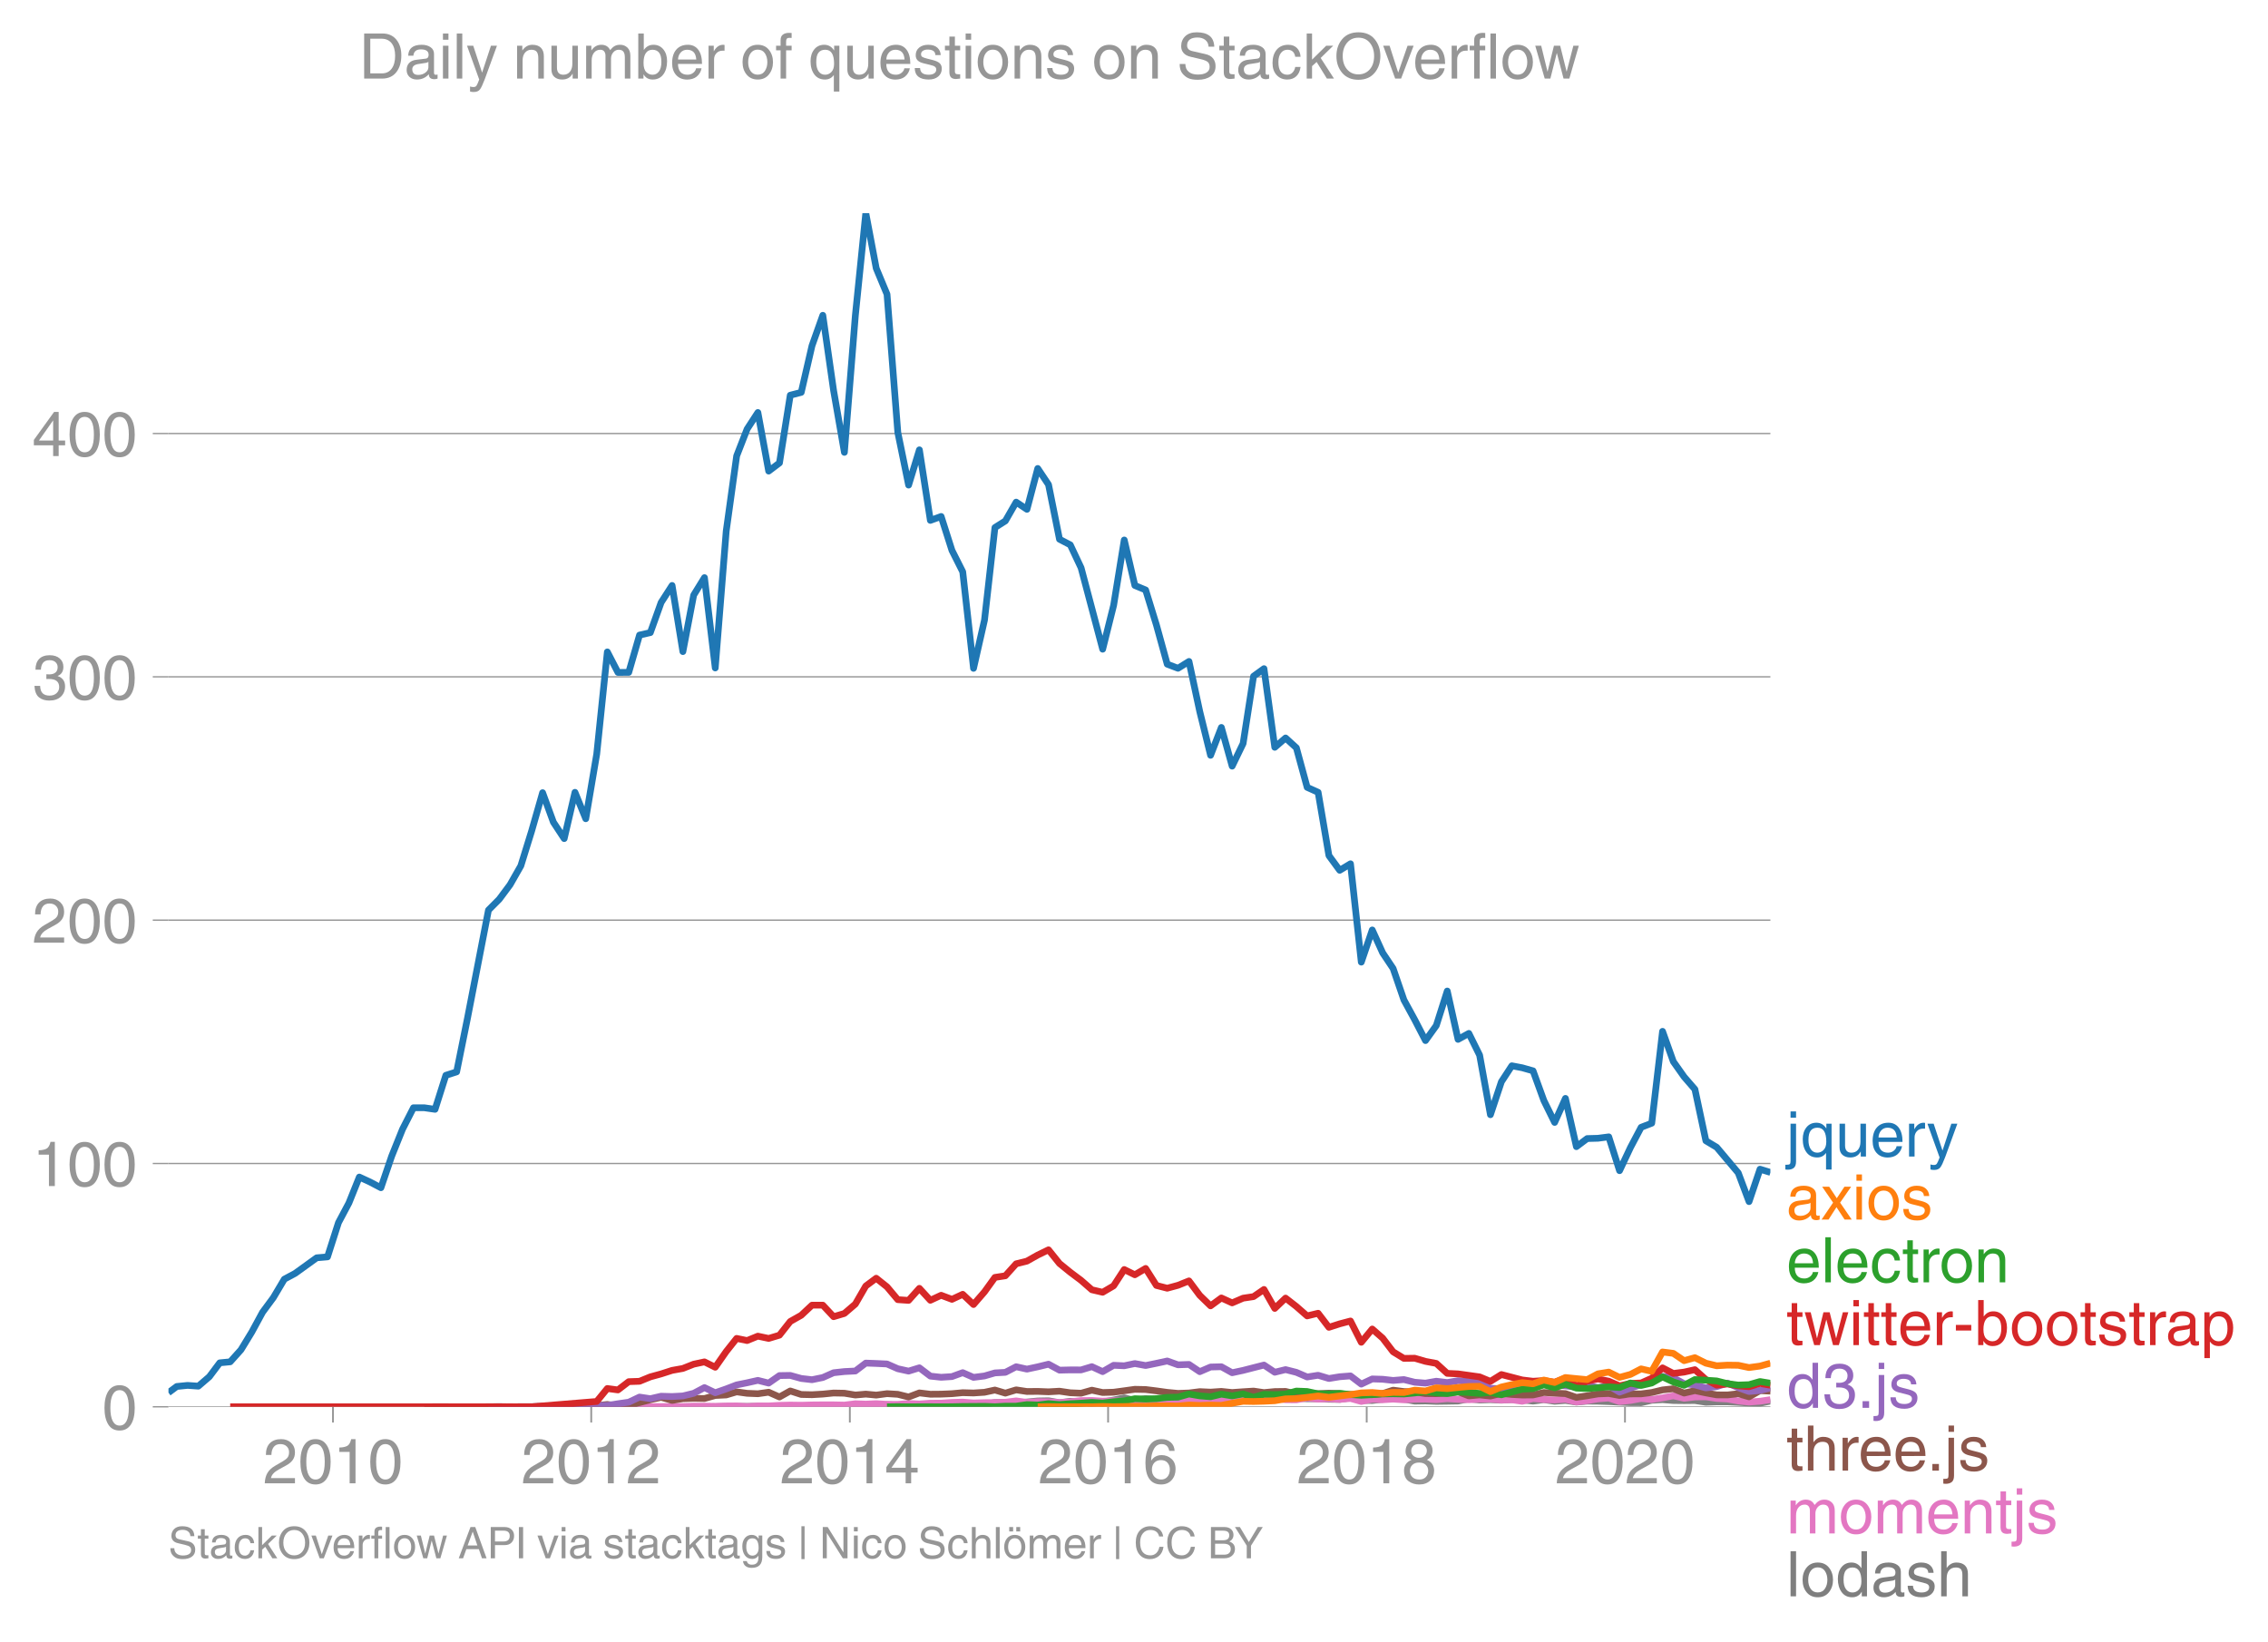 <svg height="487.968" viewBox="0 0 505.611 365.976" width="674.147" xmlns="http://www.w3.org/2000/svg" xmlns:xlink="http://www.w3.org/1999/xlink"><defs><style>*{stroke-linecap:butt;stroke-linejoin:round}</style></defs><g id="figure_1"><path d="M0 365.976h505.61V0H0z" fill="none" id="patch_1"/><g id="axes_1"><path d="M37.556 313.628h357.12V47.516H37.556z" fill="none" id="patch_2"/><path clip-path="url(#p3e284540af)" d="M128.177 313.628l2.405-.017h2.445l2.366.017h16.839l2.407-.017 2.404.017 2.405-.017 2.445-.053 2.327-.007 2.325-.01 2.407-.021 2.406.09 2.405-.108 2.406.021 2.445.018 2.405-.04 2.407.005 2.404-.04 2.406.022 2.445-.332 2.326.104 2.325.123 2.407-.207 2.406.137 2.405.026 2.406-.096 2.445.053 2.405-.246 2.408.158 2.403-.086 2.406.034 2.445-.053 2.327-.424 2.325-.048 2.407.13 2.405-.2 2.406-.235 2.405-.045 2.445.437 2.406-.32 2.407.215 2.404.256 2.405-.29 2.445-.456 2.366-.496 2.365.584 2.407-.409 2.405.234 2.406-.162 2.405.337 2.445-.193 2.406.11 2.407-.162 2.404-.11 2.405.162 2.445.193 2.327-.462 2.325-.046 2.407.171 2.406-.1 2.405-.099 2.406.168h2.445l2.405.104 2.407.036 2.404-.38 2.406.59 2.445.035 2.326-.285 2.325-.625 2.407.592 2.406.458 2.405-.042 2.406.095 2.445-.035 2.405-.042 2.408-.5 2.403.283 2.406-.091 2.445.122 2.327-.138 2.325.068 2.407.275 2.405-.327 2.406.363 2.405-.188 2.445.367 2.406-.215 2.407.023 2.404.085 2.405.125 2.445.105 2.366.01 2.365-.535 2.407-.139 2.405.191 2.406.026 2.405-.026 2.445.385 2.406-.088h2.407l2.404.109 2.405.172 2.445.035 2.327-.491" fill="none" stroke="#7f7f7f" stroke-linecap="square" stroke-width="1.5" id="line2d_1"/><g id="matplotlib.axis_1"><g id="xtick_1"><g id="line2d_2"><defs><path d="M0 0v3.5" id="m36a8a0b16b" stroke="#969696" stroke-width=".4"/></defs><use x="74.23" xlink:href="#m36a8a0b16b" y="313.628" fill="#969696" stroke="#969696" stroke-width=".4"/></g><g transform="matrix(.14 0 0 -.14 58.66 330.678)" fill="#969696" id="text_1"><defs><path d="M4.39 45.125q0 12.39 6.391 18.781 6.406 6.407 17.938 6.407 9.656 0 15.812-5.86 6.157-5.86 6.157-15.14 0-7.22-3.547-12.188-3.532-4.953-10.422-8.703l-12.11-6.64Q13.922 15.921 12.5 8.296h38.188V0H2.593q.39 9.906 4.297 16.5 3.906 6.594 12.203 11.375l12.593 7.328q5.032 2.89 7.329 5.984 2.297 3.094 2.297 8.516 0 5.375-3.766 9.031-3.75 3.672-10.156 3.672-7.078 0-10.594-4.672-3.516-4.656-3.61-12.609z" id="HelveticaWorld-Regular-50"/><path d="M42.484 34.188q0 14.109-3.734 21.156-3.734 7.062-10.969 7.062-7.078 0-10.89-7.062-3.797-7.047-3.797-21.157 0-13.671 3.75-20.937Q20.609 6 27.78 6q7.235 0 10.969 7 3.734 7.016 3.734 21.188zm9.422 0q0-17.297-6.25-26.704-6.25-9.39-17.875-9.39-12.062 0-18.062 9.734-6 9.75-6 26.36 0 17.03 6.14 26.578 6.157 9.547 17.922 9.547 11.625 0 17.875-9.5t6.25-26.626z" id="HelveticaWorld-Regular-48"/><path d="M35.89 0h-9.374v49.906H10.109v6.985q8.594.28 12.782 2.75Q27.094 62.109 29 70.313h6.89z" id="HelveticaWorld-Regular-49"/></defs><use xlink:href="#HelveticaWorld-Regular-50"/><use x="55.615" xlink:href="#HelveticaWorld-Regular-48"/><use x="111.23" xlink:href="#HelveticaWorld-Regular-49"/><use x="166.846" xlink:href="#HelveticaWorld-Regular-48"/></g></g><g id="xtick_2"><use x="131.805" xlink:href="#m36a8a0b16b" y="313.628" fill="#969696" stroke="#969696" stroke-width=".4" id="line2d_3"/><g transform="matrix(.14 0 0 -.14 116.234 330.678)" fill="#969696" id="text_2"><use xlink:href="#HelveticaWorld-Regular-50"/><use x="55.615" xlink:href="#HelveticaWorld-Regular-48"/><use x="111.23" xlink:href="#HelveticaWorld-Regular-49"/><use x="166.846" xlink:href="#HelveticaWorld-Regular-50"/></g></g><g id="xtick_3"><use x="189.458" xlink:href="#m36a8a0b16b" y="313.628" fill="#969696" stroke="#969696" stroke-width=".4" id="line2d_4"/><g transform="matrix(.14 0 0 -.14 173.888 330.678)" fill="#969696" id="text_3"><defs><path d="M10.594 24.703h22.61v31.89h-.188zM42 17.093V0h-8.797v17.094H2.484v8.593L34.72 70.314H42v-45.61h10.297v-7.61z" id="HelveticaWorld-Regular-52"/></defs><use xlink:href="#HelveticaWorld-Regular-50"/><use x="55.615" xlink:href="#HelveticaWorld-Regular-48"/><use x="111.23" xlink:href="#HelveticaWorld-Regular-49"/><use x="166.846" xlink:href="#HelveticaWorld-Regular-52"/></g></g><g id="xtick_4"><use x="247.033" xlink:href="#m36a8a0b16b" y="313.628" fill="#969696" stroke="#969696" stroke-width=".4" id="line2d_5"/><g transform="matrix(.14 0 0 -.14 231.462 330.678)" fill="#969696" id="text_4"><defs><path d="M14.11 21.578q0-6.875 4.093-11.234Q22.313 6 28.906 6q6.297 0 10.032 4.438 3.734 4.453 3.734 11.687 0 6.297-3.688 10.547-3.687 4.25-10.468 4.25-6.594 0-10.5-4.156-3.907-4.157-3.907-11.188zM41.702 51.61q-.984 5.375-3.984 8.078-3 2.72-8.125 2.72-8.11 0-12.36-7.923-4.25-7.906-4.343-18.109l.203-.188q5.61 8.641 16.687 8.641 8.844 0 15.438-5.86 6.593-5.859 6.593-16.452 0-10.5-6.25-17.47-6.25-6.952-16.843-6.952-12.219 0-18.563 8.687-6.344 8.703-6.344 25.938 0 16.593 6.485 27.093 6.5 10.5 19.484 10.5 8.407 0 14.219-5.015 5.813-5 6.297-13.688z" id="HelveticaWorld-Regular-54"/></defs><use xlink:href="#HelveticaWorld-Regular-50"/><use x="55.615" xlink:href="#HelveticaWorld-Regular-48"/><use x="111.23" xlink:href="#HelveticaWorld-Regular-49"/><use x="166.846" xlink:href="#HelveticaWorld-Regular-54"/></g></g><g id="xtick_5"><use x="304.686" xlink:href="#m36a8a0b16b" y="313.628" fill="#969696" stroke="#969696" stroke-width=".4" id="line2d_6"/><g transform="matrix(.14 0 0 -.14 289.115 330.678)" fill="#969696" id="text_5"><defs><path d="M27.594 40.578q5.422 0 8.953 3.094 3.547 3.11 3.547 8.234 0 4.594-3.407 7.547-3.39 2.953-9.687 2.953-5.61 0-8.672-3.11-3.047-3.093-3.047-7.874 0-5.125 3.813-7.984 3.812-2.86 8.5-2.86zm.093-7.562q-6.78 0-10.64-3.766-3.86-3.766-3.86-9.234 0-6.297 3.907-10.157Q21 6 28.219 6q6.406 0 10.234 3.86 3.828 3.859 3.828 10.265 0 5.469-3.828 9.172-3.828 3.719-10.766 3.719zM49.22 52.203q0-10.594-9.032-14.797 6.204-2.781 8.86-7.36 2.656-4.562 2.656-9.733 0-10.016-6.453-16.125-6.438-6.094-17.375-6.094-9.563 0-16.813 5.25-7.25 5.25-7.25 17.062 0 11.922 11.907 16.907-9.516 3.796-9.516 13.671 0 8.297 5.64 13.813 5.641 5.516 15.641 5.516 10.016 0 15.875-5.204 5.86-5.203 5.86-12.906z" id="HelveticaWorld-Regular-56"/></defs><use xlink:href="#HelveticaWorld-Regular-50"/><use x="55.615" xlink:href="#HelveticaWorld-Regular-48"/><use x="111.23" xlink:href="#HelveticaWorld-Regular-49"/><use x="166.846" xlink:href="#HelveticaWorld-Regular-56"/></g></g><g id="xtick_6"><use x="362.261" xlink:href="#m36a8a0b16b" y="313.628" fill="#969696" stroke="#969696" stroke-width=".4" id="line2d_7"/><g transform="matrix(.14 0 0 -.14 346.69 330.678)" fill="#969696" id="text_6"><use xlink:href="#HelveticaWorld-Regular-50"/><use x="55.615" xlink:href="#HelveticaWorld-Regular-48"/><use x="111.23" xlink:href="#HelveticaWorld-Regular-50"/><use x="166.846" xlink:href="#HelveticaWorld-Regular-48"/></g></g></g><g id="matplotlib.axis_2"><g id="ytick_1"><path clip-path="url(#p3e284540af)" d="M37.556 313.628h357.12" fill="none" stroke="#969696" stroke-linecap="square" stroke-width=".3" id="line2d_8"/><g id="line2d_9"><defs><path d="M0 0h-3.5" id="m92b2451813" stroke="#969696" stroke-width=".3"/></defs><use x="37.556" xlink:href="#m92b2451813" y="313.628" fill="#969696" stroke="#969696" stroke-width=".3"/></g><use xlink:href="#HelveticaWorld-Regular-48" transform="matrix(.14 0 0 -.14 22.77 318.653)" fill="#969696" id="text_7"/></g><g id="ytick_2"><path clip-path="url(#p3e284540af)" d="M37.556 259.383h357.12" fill="none" stroke="#969696" stroke-linecap="square" stroke-width=".3" id="line2d_10"/><use x="37.556" xlink:href="#m92b2451813" y="259.383" fill="#969696" stroke="#969696" stroke-width=".3" id="line2d_11"/><g transform="matrix(.14 0 0 -.14 7.2 264.408)" fill="#969696" id="text_8"><use xlink:href="#HelveticaWorld-Regular-49"/><use x="55.615" xlink:href="#HelveticaWorld-Regular-48"/><use x="111.23" xlink:href="#HelveticaWorld-Regular-48"/></g></g><g id="ytick_3"><path clip-path="url(#p3e284540af)" d="M37.556 205.138h357.12" fill="none" stroke="#969696" stroke-linecap="square" stroke-width=".3" id="line2d_12"/><use x="37.556" xlink:href="#m92b2451813" y="205.138" fill="#969696" stroke="#969696" stroke-width=".3" id="line2d_13"/><g transform="matrix(.14 0 0 -.14 7.2 210.162)" fill="#969696" id="text_9"><use xlink:href="#HelveticaWorld-Regular-50"/><use x="55.615" xlink:href="#HelveticaWorld-Regular-48"/><use x="111.23" xlink:href="#HelveticaWorld-Regular-48"/></g></g><g id="ytick_4"><path clip-path="url(#p3e284540af)" d="M37.556 150.892h357.12" fill="none" stroke="#969696" stroke-linecap="square" stroke-width=".3" id="line2d_14"/><use x="37.556" xlink:href="#m92b2451813" y="150.892" fill="#969696" stroke="#969696" stroke-width=".3" id="line2d_15"/><g transform="matrix(.14 0 0 -.14 7.2 155.917)" fill="#969696" id="text_10"><defs><path d="M22.406 39.984q2.203-.187 4.594-.187 6.203 0 9.781 2.86 3.594 2.859 3.594 8.656 0 4.687-3.344 7.89-3.343 3.203-9.64 3.203-6.985 0-10.235-4.11-3.234-4.093-3.437-10.983h-8.64q0 10.984 5.765 16.984 5.765 6.016 16.937 6.016 9.922 0 15.828-5.11 5.907-5.094 5.907-13.39 0-10.704-9.032-14.5v-.204q11.72-4 11.72-16.406 0-9.906-6.595-16.265-6.593-6.344-18.703-6.344-9.906 0-16.312 5.203Q4.204 8.5 3.422 21.484H12.5q.203-8.109 4-11.797Q20.313 6 27.484 6q6.938 0 11.141 3.86 4.203 3.859 4.203 9.718 0 6.406-4.016 9.672-4 3.266-12.39 3.266-2 0-4.016-.094z" id="HelveticaWorld-Regular-51"/></defs><use xlink:href="#HelveticaWorld-Regular-51"/><use x="55.615" xlink:href="#HelveticaWorld-Regular-48"/><use x="111.23" xlink:href="#HelveticaWorld-Regular-48"/></g></g><g id="ytick_5"><path clip-path="url(#p3e284540af)" d="M37.556 96.647h357.12" fill="none" stroke="#969696" stroke-linecap="square" stroke-width=".3" id="line2d_16"/><use x="37.556" xlink:href="#m92b2451813" y="96.647" fill="#969696" stroke="#969696" stroke-width=".3" id="line2d_17"/><g transform="matrix(.14 0 0 -.14 7.2 101.672)" fill="#969696" id="text_11"><use xlink:href="#HelveticaWorld-Regular-52"/><use x="55.615" xlink:href="#HelveticaWorld-Regular-48"/><use x="111.23" xlink:href="#HelveticaWorld-Regular-48"/></g></g></g><path clip-path="url(#p3e284540af)" d="M111.299 313.628l2.405-.017 2.406.017h9.663l2.404-.018 2.405.018h7.176l2.407-.036 2.405-.069 2.406.07 2.405-.017 2.445-.018 2.406-.002 2.407-.068 2.404-.004 2.405.04 2.445-.07 2.327-.02 2.325.142 2.407-.147 2.406.007 2.405-.133 2.406-.06 2.445.035 2.405-.066 2.407-.021 2.404.003 2.406.05 2.445-.298 2.326.082 2.325-.1 2.407.14 2.406.018 2.405-.2 2.406.112 2.445-.175 2.405-.008 2.408-.167 2.403-.068 2.406.19 2.445-.07 2.327-.021 2.325-.066 2.407-.305 2.405.34 2.406-.159 2.405.02 2.445.174 2.406-.158 2.407-.28 2.404-.027 2.405.15 2.445-.105 2.366.168 2.365-.168 2.407-.172 2.405.207 2.406.046 2.405-.256 2.445-.052 2.406.091 2.407-.126 2.404-.127 2.405.6 2.445-.49 2.327-.254 2.325.13 2.407-.148 2.406.341 2.405.02 2.406-.422 2.445.28 2.405-.11 2.407.162 2.404-.217 2.406.672 2.445-.49 2.326.111 2.325-.146 2.407.16 2.406-.142 2.405-.02 2.406.125 2.445-.228 2.405.157 2.408.088 2.403-.106 2.406-.034 2.445.21 2.327-.064 2.325.344 2.407-.62 2.405.235 2.406.091 2.405-.16 2.445.612 2.406-.289 2.407-.411 2.404-.186 2.405.798 2.445-.262 2.366-.435 2.365.242 2.407-.379 2.405-.46 2.406.55 2.405-.288 2.445-.035 2.406.36 2.407.13 2.404.43 2.405.252 2.445-.192 2.327-.346" fill="none" stroke="#e377c2" stroke-linecap="square" stroke-width="1.5" id="line2d_18"/><path clip-path="url(#p3e284540af)" d="M94.578 313.628l2.408-.017h2.403l2.406.017h4.772l2.325-.017 2.407-.019 2.405.036 2.406-.018h2.405l2.445-.07 2.406-.02 2.407-.12 2.404-.26 2.405.173 2.445.053 2.366-.261 2.365.313 2.407-.133 2.405-.602 2.406-.628 2.405-.544 2.445.7 2.406-.39 2.407-.083 2.404.046 2.405-.676 2.445-.122 2.327-.69 2.325.323 2.407.098 2.406-.343 2.405 1.066 2.406-1.346 2.445.787 2.405.053 2.407-.14 2.404-.24 2.406.047 2.445.402 2.326-.203 2.325.221 2.407-.322 2.406.147 2.405.594 2.406-.909 2.445.297 2.405-.02 2.408-.102 2.403-.224 2.406.067 2.445-.158 2.327-.502 2.325.695 2.407-.735 2.405.367 2.406-.023 2.405.093 2.445-.14 2.406.354 2.407.101 2.404-.68 2.405.523 2.445-.07 2.366-.318 2.365-.33 2.407.05 2.405.3 2.406.334 2.405.226 2.445-.087 2.406-.302 2.407.109 2.404-.163 2.405.25 2.445-.174 2.327-.147 2.325.339 2.407-.232 2.406-.03 2.405.572 2.406-.047 2.445-.018 2.405-.115 2.407.098 2.404.245 2.406-.106 2.445.105 2.326-.25 2.325-.764 2.407.31 2.406.092 2.405.36 2.406.025 2.445-.157 2.405-.284 2.408.931 2.403-.226 2.406.261 2.445-.595 2.327.241 2.325.126 2.407-.015 2.405-.544 2.406.147 2.405.098 2.445.84 2.406-.36 2.407-.41 2.404-.096 2.405.445 2.445-.35 2.366-.01 2.365-.304 2.407-.577 2.405-.263 2.406.968 2.405-.548 2.445.507 2.406.44 2.407.015 2.404-.269 2.405.689 2.445-1.382 2.327.117" fill="none" stroke="#8c564b" stroke-linecap="square" stroke-width="1.5" id="line2d_19"/><g transform="matrix(.14 0 0 -.14 398.247 257.83)" fill="#1f77b4" id="text_12"><defs><path d="M15.375 61.813H6.594v9.968h8.781zm0-69.532q0-7.468-3.547-10.375Q8.297-21 2-21q-1.797 0-3.703.297v7.61H.594q3.703 0 4.843 1.109 1.157 1.093 1.157 5.296v58.985h8.781z" id="HelveticaWorld-Regular-106"/><path d="M41.5 23.688q0 11.125-3.5 16.671-3.484 5.547-10.61 5.547-6.874 0-10.593-4.5-3.703-4.484-3.703-15.093 0-9.422 3.75-14.813 3.765-5.39 10.36-5.39 5.812 0 10.046 4.39 4.25 4.39 4.25 13.188zm8.406-44.391H41.11V5.516h-.187Q35.89-1.516 27-1.516q-10.984 0-17 8.157-6 8.156-6 21.047 0 11.421 5.906 18.765 5.922 7.36 15.875 7.36 9.907 0 15.625-8.891h.203v7.375h8.297z" id="HelveticaWorld-Regular-113"/><path d="M6.11 52.297h8.78V17.578q0-5.765 2.61-8.625Q20.125 6.11 25 6.11q6.781 0 10.594 4.797 3.812 4.813 3.812 12.578v28.813h8.782V0H39.89v7.625l-.188.188q-4.984-9.329-16.61-9.329-7.515 0-12.25 4.094Q6.11 6.688 6.11 14.703z" id="HelveticaWorld-Regular-117"/><path d="M42.484 30.328q-.687 8.485-4.5 12.031-3.797 3.547-10.109 3.547-6.39 0-10.328-4.5-3.922-4.484-4.172-11.078zm8.391-13.922q-1.453-8.11-7.953-13.422-5.719-4.5-15.047-4.593-10.984.093-17.438 7.203Q4 12.704 4 24.704q0 13.78 6.64 21.437 6.641 7.672 18.47 7.672 10.593 0 16.546-7.922 5.953-7.907 5.953-22.594H13.375q0-8.203 3.813-12.703Q21 6.109 28.608 6.109q5.375 0 9.235 3.235 3.86 3.25 4.25 7.062z" id="HelveticaWorld-Regular-101"/><path d="M15.375 0H6.594v52.297h8.297v-8.688h.203q5.703 10.203 14.687 10.203 1.422 0 2.297-.296V44.39h-3.266q-5.906 0-9.671-4.016-3.766-4-3.766-9.953z" id="HelveticaWorld-Regular-114"/><path d="M39.016 52.297h9.562L29.891.984q-.5-1.375-.985-2.593-4.25-11.329-7.328-15.547-3.078-4.235-9.953-4.235-3.61 0-5.906.782v8.015q2.484-.89 5.468-.89 3.22 0 4.704 2.03 1.5 2.032 4.421 9.938L.875 52.297h9.922L24.812 9.719H25z" id="HelveticaWorld-Regular-121"/></defs><use xlink:href="#HelveticaWorld-Regular-106"/><use x="22.021" xlink:href="#HelveticaWorld-Regular-113"/><use x="78.516" xlink:href="#HelveticaWorld-Regular-117"/><use x="133.301" xlink:href="#HelveticaWorld-Regular-101"/><use x="188.721" xlink:href="#HelveticaWorld-Regular-114"/><use x="223.664" xlink:href="#HelveticaWorld-Regular-121"/></g><g transform="matrix(.14 0 0 -.14 398.247 271.878)" fill="#ff7f0e" id="text_13"><defs><path d="M38.375 26.703q-.969-1.015-3.828-1.656-2.86-.625-10.672-1.656-5.766-.688-8.469-2.844-2.703-2.14-2.703-5.656 0-4.297 2.281-6.688 2.297-2.39 7.329-2.39 6.296 0 11.171 3.578 4.891 3.593 4.891 8.718zM6.203 36.375q.297 8.844 5.734 13.14 5.454 4.297 15.844 4.297 8.297 0 13.907-3.765 5.624-3.75 5.624-10.844V9.078Q47.313 6 50.094 6q1.125 0 2.89.39V0Q50.594-.984 48-.984q-4.5 0-6.703 1.921-2.188 1.938-2.281 6.047-7.516-8.5-18.891-8.5-7.422 0-11.922 4.204Q3.72 6.89 3.72 13.624q0 6.89 3.906 11.125Q11.531 29 19 29.89l15.516 1.891q4.203.64 4.203 6.203 0 4.11-3.047 6.297-3.047 2.203-9.25 2.203-5.516 0-8.485-2.437-2.953-2.438-3.53-7.672z" id="HelveticaWorld-Regular-97"/><path d="M49.031 0H37.703l-12.89 19.672L12.203 0H1.125l18.266 26.906L2 52.296h11.188l12.109-18.405L37.5 52.297h10.688l-17.579-25.39z" id="HelveticaWorld-Regular-120"/><path d="M6.594 61.813v9.968h8.781v-9.969zM15.375 0H6.594v52.297h8.781z" id="HelveticaWorld-Regular-105"/><path d="M12.703 26.219q0-8.735 3.953-14.375 3.953-5.64 11.219-5.64 7.531 0 11.438 5.905 3.906 5.907 3.906 14.11 0 8.297-3.907 14.078-3.906 5.797-11.437 5.797-6.969 0-11.078-5.453-4.094-5.438-4.094-14.422zm-8.984 0q0 11.672 6.484 19.625 6.5 7.968 17.672 7.968 11.438 0 17.875-8.062 6.453-8.047 6.453-19.531 0-11.516-6.406-19.625-6.39-8.11-17.922-8.11-11.078 0-17.625 7.86-6.531 7.86-6.531 19.875z" id="HelveticaWorld-Regular-111"/><path d="M36.078 37.406q-.187 4.688-3.344 6.735-3.14 2.047-9.047 2.047-4.296 0-7.359-1.907-3.047-1.89-3.047-5.468 0-2.829 1.797-4.172 1.813-1.344 7.828-2.86l8.688-2.187q7.906-2 11.297-5.11 3.406-3.093 3.406-8.656 0-7.719-5.64-12.531-5.641-4.813-15.063-4.813-11 0-16.64 4.563-5.626 4.578-5.735 13.75h8.5q.203-5.422 3.594-8.063 3.39-2.625 10.171-2.625 5.516 0 8.766 2.188 3.25 2.203 3.25 6.11 0 2.78-2.11 4.437-2.093 1.672-8.296 3.078l-10.203 2.5q-6.203 1.562-9.157 4.656-2.953 3.094-2.953 8.031 0 7.72 5.516 12.203 5.531 4.5 14.406 4.5 9.485 0 14.531-4.624 5.047-4.61 5.344-11.782z" id="HelveticaWorld-Regular-115"/></defs><use xlink:href="#HelveticaWorld-Regular-97"/><use x="54.932" xlink:href="#HelveticaWorld-Regular-120"/><use x="104.932" xlink:href="#HelveticaWorld-Regular-105"/><use x="126.953" xlink:href="#HelveticaWorld-Regular-111"/><use x="182.861" xlink:href="#HelveticaWorld-Regular-115"/></g><g transform="matrix(.14 0 0 -.14 398.247 285.878)" fill="#2ca02c" id="text_14"><defs><path d="M15.375 0H6.594v71.781h8.781z" id="HelveticaWorld-Regular-108"/><path d="M39.594 34.719q-1.89 11.187-12.39 11.187-6.5 0-10.454-5.203-3.953-5.203-3.953-14.484 0-10.11 3.656-15.11 3.672-5 10.64-5 4.688 0 8.11 3.438 3.422 3.437 4.39 8.953h8.5q-1.312-9.703-6.859-14.86-5.547-5.156-14.328-5.156-10.297 0-16.89 7.047-6.594 7.063-6.594 19.172 0 13.281 6.594 21.188 6.593 7.922 18.5 7.922 8.687 0 13.843-5.204 5.157-5.203 5.735-13.89z" id="HelveticaWorld-Regular-99"/><path d="M17.188 45.016V10.984q0-2 1.093-3.046 1.11-1.047 3.938-1.047h3.375V0Q20.797-.688 19-.688q-5.516 0-8.063 2.641-2.53 2.64-2.53 8.547v34.516H1.311v7.28h7.094v14.595h8.781V52.297h8.407v-7.281z" id="HelveticaWorld-Regular-116"/><path d="M49.219 0h-8.844v32.172q0 7.422-2.594 10.578-2.578 3.156-8.578 3.156-5.906 0-9.875-4.5-3.953-4.484-3.953-12.89V0H6.594v52.297h8.297v-7.375h.203q6.203 8.89 15.812 8.89 8.89 0 13.594-4.718 4.719-4.703 4.719-13.5z" id="HelveticaWorld-Regular-110"/></defs><use xlink:href="#HelveticaWorld-Regular-101"/><use x="55.42" xlink:href="#HelveticaWorld-Regular-108"/><use x="77.441" xlink:href="#HelveticaWorld-Regular-101"/><use x="132.861" xlink:href="#HelveticaWorld-Regular-99"/><use x="184.131" xlink:href="#HelveticaWorld-Regular-116"/><use x="211.816" xlink:href="#HelveticaWorld-Regular-114"/><use x="243.385" xlink:href="#HelveticaWorld-Regular-111"/><use x="299.293" xlink:href="#HelveticaWorld-Regular-110"/></g><g transform="matrix(.14 0 0 -.14 398.247 299.878)" fill="#d62728" id="text_15"><defs><path d="M25.594 0h-8.985L1.516 52.297h9.468L21 11.187h.188l10.109 41.11h9.922l10.203-41.11h.187l10.594 41.11h8.703L55.812 0h-9.234L35.984 40.484h-.187z" id="HelveticaWorld-Regular-119"/><path d="M28.906 23.188H4.391v8.984h24.515z" id="HelveticaWorld-Regular-45"/><path d="M43.406 26.313q0 10.5-3.718 15.046-3.704 4.547-10.579 4.547-6.984-.11-10.562-5.453Q14.984 35.11 14.984 25q0-10.297 4.297-14.594Q23.578 6.11 29.297 6.11q6.5 0 10.297 5.344 3.812 5.344 3.812 14.86zM6.594 0v71.781h8.781V45.703h.203q5.61 8.11 15.14 8.11 9.766 0 15.766-7.25t6-18.876q0-13.093-6.062-21.156Q40.375-1.516 29.5-1.516q-9.578 0-14.406 8.016h-.203V0z" id="HelveticaWorld-Regular-98"/><path d="M14.984 23.688q0-8.407 4.094-13 4.11-4.579 10.219-4.579 6.687 0 10.39 5.438 3.72 5.453 3.72 14.765 0 10.22-3.563 14.907-3.563 4.687-10.735 4.687-6.984 0-10.562-5.5-3.563-5.5-3.563-16.718zm-8.39 28.609h8.297v-7.375h.203q5.61 8.89 15.625 8.89 10.11 0 15.937-7.359 5.828-7.344 5.828-18.766 0-12.796-5.953-21Q40.578-1.515 29.5-1.515q-9.094 0-13.922 7.032h-.203v-26.22H6.594z" id="HelveticaWorld-Regular-112"/></defs><use xlink:href="#HelveticaWorld-Regular-116"/><use x="27.686" xlink:href="#HelveticaWorld-Regular-119"/><use x="100.098" xlink:href="#HelveticaWorld-Regular-105"/><use x="122.119" xlink:href="#HelveticaWorld-Regular-116"/><use x="149.805" xlink:href="#HelveticaWorld-Regular-116"/><use x="177.49" xlink:href="#HelveticaWorld-Regular-101"/><use x="232.91" xlink:href="#HelveticaWorld-Regular-114"/><use x="265.479" xlink:href="#HelveticaWorld-Regular-45"/><use x="298.779" xlink:href="#HelveticaWorld-Regular-98"/><use x="355.273" xlink:href="#HelveticaWorld-Regular-111"/><use x="411.182" xlink:href="#HelveticaWorld-Regular-111"/><use x="467.09" xlink:href="#HelveticaWorld-Regular-116"/><use x="494.775" xlink:href="#HelveticaWorld-Regular-115"/><use x="544.775" xlink:href="#HelveticaWorld-Regular-116"/><use x="572.461" xlink:href="#HelveticaWorld-Regular-114"/><use x="604.029" xlink:href="#HelveticaWorld-Regular-97"/><use x="658.961" xlink:href="#HelveticaWorld-Regular-112"/></g><g transform="matrix(.14 0 0 -.14 398.247 313.857)" fill="#9467bd" id="text_16"><defs><path d="M13.094 26.313q0-9.704 3.844-14.954 3.859-5.25 10.265-5.25 6.094 0 10.188 4.485 4.109 4.5 4.109 13.094 0 11.03-3.5 16.625-3.484 5.593-10.61 5.593-6.78 0-10.546-4.453-3.75-4.437-3.75-15.14zM50.39 0h-8.297v7.172h-.203q-4.97-8.688-15.078-8.688-10.891 0-16.86 8.297Q4 15.094 4 27.688q0 11.625 5.906 18.875 5.922 7.25 15.875 7.25 9.813 0 15.625-8.891l.203.594V71.78h8.782z" id="HelveticaWorld-Regular-100"/><path d="M19.094 0H8.687v10.594h10.407z" id="HelveticaWorld-Regular-46"/></defs><use xlink:href="#HelveticaWorld-Regular-100"/><use x="56.982" xlink:href="#HelveticaWorld-Regular-51"/><use x="112.598" xlink:href="#HelveticaWorld-Regular-46"/><use x="140.381" xlink:href="#HelveticaWorld-Regular-106"/><use x="162.402" xlink:href="#HelveticaWorld-Regular-115"/></g><g transform="matrix(.14 0 0 -.14 398.247 327.857)" fill="#8c564b" id="text_17"><defs><path d="M49.219 0h-8.844v34.188q0 6.296-2.438 9-2.437 2.718-7.953 2.718-6.797 0-10.703-4.406-3.906-4.39-3.906-12.984V0H6.594v71.781h8.781V45.312h.203q6 8.5 15.328 8.5 8.594 0 13.453-4.5 4.86-4.484 4.86-13.718z" id="HelveticaWorld-Regular-104"/></defs><use xlink:href="#HelveticaWorld-Regular-116"/><use x="27.686" xlink:href="#HelveticaWorld-Regular-104"/><use x="82.861" xlink:href="#HelveticaWorld-Regular-114"/><use x="114.43" xlink:href="#HelveticaWorld-Regular-101"/><use x="169.85" xlink:href="#HelveticaWorld-Regular-101"/><use x="223.77" xlink:href="#HelveticaWorld-Regular-46"/><use x="251.553" xlink:href="#HelveticaWorld-Regular-106"/><use x="273.574" xlink:href="#HelveticaWorld-Regular-115"/></g><g transform="matrix(.14 0 0 -.14 398.247 341.857)" fill="#e377c2" id="text_18"><defs><path d="M6.594 52.297h8.297v-7.375h.203q5.906 8.89 15.812 8.89 9.813 0 13.922-8.5 3.75 4.594 7.266 6.547 3.515 1.953 8.703 1.953 6.781 0 11.484-4.453Q77 44.922 77 36.187V0h-8.781v33.797q0 6.094-2.297 9.094-2.297 3.015-7.422 3.015-5.172 0-8.75-4.203-3.563-4.203-3.563-9.812V0h-8.78v36.188q0 4.53-2.11 7.124-2.094 2.594-6.094 2.594-6.297 0-10.062-4.687-3.766-4.688-3.766-12.703V0H6.594z" id="HelveticaWorld-Regular-109"/></defs><use xlink:href="#HelveticaWorld-Regular-109"/><use x="83.008" xlink:href="#HelveticaWorld-Regular-111"/><use x="138.916" xlink:href="#HelveticaWorld-Regular-109"/><use x="221.924" xlink:href="#HelveticaWorld-Regular-101"/><use x="277.344" xlink:href="#HelveticaWorld-Regular-110"/><use x="332.52" xlink:href="#HelveticaWorld-Regular-116"/><use x="360.205" xlink:href="#HelveticaWorld-Regular-106"/><use x="382.227" xlink:href="#HelveticaWorld-Regular-115"/></g><g transform="matrix(.14 0 0 -.14 398.247 355.878)" fill="#7f7f7f" id="text_19"><use xlink:href="#HelveticaWorld-Regular-108"/><use x="22.021" xlink:href="#HelveticaWorld-Regular-111"/><use x="77.93" xlink:href="#HelveticaWorld-Regular-100"/><use x="134.912" xlink:href="#HelveticaWorld-Regular-97"/><use x="189.844" xlink:href="#HelveticaWorld-Regular-115"/><use x="239.844" xlink:href="#HelveticaWorld-Regular-104"/></g><g transform="matrix(.097 0 0 -.097 37.556 347.399)" fill="#969696" id="text_20"><defs><path d="M50.39 50.781q-.296 6.844-5.109 10.719-4.797 3.875-12.656 3.875-7.922 0-12.172-3.25-4.234-3.234-4.234-9.344 0-3.265 1.843-5.61 1.86-2.343 6.641-3.468l20.516-4.687q8.297-1.813 12.297-6.875 4.015-5.047 4.015-12.313 0-10.64-7.812-16.187-7.813-5.547-20.313-5.547-9.531 0-15.031 2.437-5.484 2.453-9.734 7.766-4.25 5.328-4.25 14.89h9.093q0-8 5.313-12.406 5.328-4.39 14.5-4.39 8.89 0 13.844 3.156 4.953 3.156 4.953 8.953 0 5.281-2.953 7.89Q46.188 29 37.594 31l-15.469 3.625q-7.719 1.75-11.531 6.125Q6.78 45.125 6.78 51.516q0 9.672 6.516 15.922 6.531 6.25 18.203 6.25 13.172 0 20.328-5.5 7.156-5.485 7.688-17.407z" id="HelveticaWorld-Regular-83"/><path d="M50 0H38.719L22.406 26.422l-7.312-6.594V0h-8.5v71.781h8.5v-41.61l22.5 22.126H48.78L28.813 32.813z" id="HelveticaWorld-Regular-107"/><path d="M63.922 35.89q0 12.594-6.672 20.891-6.656 8.313-18.328 8.313-11.531 0-18.266-8.313-6.734-8.297-6.734-20.89 0-12.985 6.828-21.094 6.844-8.11 18.172-8.11 11.078 0 18.031 7.907 6.969 7.922 6.969 21.297zm9.953 0q0-16.062-9.281-26.937-9.266-10.86-25.672-10.86-16.516 0-25.766 10.86-9.25 10.875-9.25 26.938 0 16.109 9.25 26.953 9.25 10.843 25.766 10.843 16.89 0 25.922-11.046 9.031-11.032 9.031-26.75z" id="HelveticaWorld-Regular-79"/><path d="M39.406 52.297h9.625L29.11 0h-9.437L.594 52.297h10.203L24.422 9.719h.187z" id="HelveticaWorld-Regular-118"/><path d="M17.188 45.016V0H8.405v45.016H1.22v7.28h7.187v8.985q0 5.907 3.578 8.703 3.594 2.813 10.032 2.813 2.203 0 3.968-.188v-7.906q-1.562.188-3.578.188-2.922 0-4.078-1.438-1.14-1.437-1.14-4.656v-6.5h8.796v-7.281z" id="HelveticaWorld-Regular-102"/><path d="M44 29.5L33.406 61.078h-.203L21.687 29.5zm-25.297-8.594L11.188 0h-9.97l27 71.781h10.985L65.187 0H54.594l-7.078 20.906z" id="HelveticaWorld-Regular-65"/><path d="M17.828 38.625H37.11q7.282 0 10.938 3.188 3.656 3.203 3.656 9.703 0 5.812-3.516 8.89-3.515 3.078-10.687 3.078H17.828zm0-38.625H8.11v71.781h32.266q9.625 0 15.484-5.594 5.86-5.593 5.86-14.578 0-9.328-5.672-15.312-5.656-5.969-15.672-5.969H17.828z" id="HelveticaWorld-Regular-80"/><path d="M17.828 0H8.11v71.781h9.72z" id="HelveticaWorld-Regular-73"/><path d="M12.984 26.313q0-9.61 3.813-14.907Q20.609 6.11 27.094 6.11q6.312 0 10.312 4.579 4 4.593 4 13 0 11.03-3.5 16.625-3.484 5.593-10.61 5.593-7.171 0-10.75-4.765-3.562-4.766-3.562-14.828zM49.812 2.983q0-12.609-6.062-18.797-6.047-6.203-18.266-6.203-8.78 0-13.984 4.047Q6.297-13.922 5.516-6.39h8.796q.672-3.812 3.532-6.062 2.86-2.25 8.281-2.25 7.375 0 11.125 3.969 3.766 3.953 3.766 12.828v3.719h-.188q-4.937-7.329-13.922-7.329-11.187 0-17.093 8.25-5.907 8.25-5.907 20.953 0 11.625 5.953 18.875 5.97 7.25 15.829 7.25 9.906 0 15.625-8.89h.187v7.375h8.313z" id="HelveticaWorld-Regular-103"/><path d="M9.422 73.688h7.281V-1.906H9.422z" id="HelveticaWorld-Regular-124"/><path d="M55.61 71.781h9.374V0h-10.78L17.577 58.016h-.187V0H8.109v71.781h11.375l35.938-57.969h.187z" id="HelveticaWorld-Regular-78"/><path d="M12.703 26.219q0-8.735 3.953-14.375 3.953-5.64 11.219-5.64 7.531 0 11.438 5.905 3.906 5.907 3.906 14.11 0 8.297-3.907 14.078-3.906 5.797-11.437 5.797-6.969 0-11.078-5.453-4.094-5.438-4.094-14.422zm-8.984 0q0 11.672 6.484 19.625 6.5 7.968 17.672 7.968 11.438 0 17.875-8.062 6.453-8.047 6.453-19.531 0-11.516-6.406-19.625-6.39-8.11-17.922-8.11-11.078 0-17.625 7.86-6.531 7.86-6.531 19.875zm36.734 35.406H31.47v10.156h8.984zm-16.219 0H15.25v10.156h8.984z" id="HelveticaWorld-Regular-246"/><path d="M58.016 50.203q-1.625 7.313-6.782 11.094-5.14 3.797-13.343 3.797-10.594 0-17.047-7.703-6.438-7.688-6.438-20.766 0-15.14 6.094-22.547 6.11-7.39 17.688-7.39 7.609 0 13.093 5.046 5.5 5.063 7.407 14.688h9.421Q66.22 12.594 57.625 5.344t-20.906-7.25q-14.703 0-23.516 10.11Q4.391 18.311 4.391 36.28q0 17.328 9.203 27.36 9.203 10.047 24.297 10.047 12.5 0 20.265-6.454 7.766-6.437 9.235-17.03z" id="HelveticaWorld-Regular-67"/><path d="M8.11 71.781h31.484q9.281 0 14.797-5.031 5.515-5.031 5.515-13.031 0-4.844-2.422-8.828-2.406-3.97-7.187-6.172 6.687-2.532 9.828-6.735 3.156-4.203 3.156-10.797 0-9.265-6.687-15.234Q49.906 0 38.922 0H8.109zm9.562-63.484h20.703q7.625 0 11.422 3.531 3.812 3.547 3.812 9.563 0 6.093-4.25 9.093Q45.125 33.5 36.812 33.5h-19.14zm0 33.11h17.625q7.719 0 11.312 2.796 3.594 2.813 3.594 8.781 0 5.125-3.406 7.813-3.39 2.687-11.39 2.687H17.671z" id="HelveticaWorld-Regular-66"/><path d="M37.313 0h-9.72v28.906L.485 71.781h11.329l20.609-34.469 20.562 34.47h11.422L37.312 28.905z" id="HelveticaWorld-Regular-89"/></defs><use xlink:href="#HelveticaWorld-Regular-83"/><use x="66.211" xlink:href="#HelveticaWorld-Regular-116"/><use x="93.896" xlink:href="#HelveticaWorld-Regular-97"/><use x="148.828" xlink:href="#HelveticaWorld-Regular-99"/><use x="200.098" xlink:href="#HelveticaWorld-Regular-107"/><use x="250.098" xlink:href="#HelveticaWorld-Regular-79"/><use x="327.881" xlink:href="#HelveticaWorld-Regular-118"/><use x="375.49" xlink:href="#HelveticaWorld-Regular-101"/><use x="430.91" xlink:href="#HelveticaWorld-Regular-114"/><use x="464.979" xlink:href="#HelveticaWorld-Regular-102"/><use x="492.664" xlink:href="#HelveticaWorld-Regular-108"/><use x="514.686" xlink:href="#HelveticaWorld-Regular-111"/><use x="569.094" xlink:href="#HelveticaWorld-Regular-119"/><use x="641.506" xlink:href="#HelveticaWorld-Regular-32"/><use x="665.92" xlink:href="#HelveticaWorld-Regular-65"/><use x="732.619" xlink:href="#HelveticaWorld-Regular-80"/><use x="797.268" xlink:href="#HelveticaWorld-Regular-73"/><use x="823.049" xlink:href="#HelveticaWorld-Regular-32"/><use x="847.463" xlink:href="#HelveticaWorld-Regular-118"/><use x="897.072" xlink:href="#HelveticaWorld-Regular-105"/><use x="919.094" xlink:href="#HelveticaWorld-Regular-97"/><use x="974.025" xlink:href="#HelveticaWorld-Regular-32"/><use x="998.439" xlink:href="#HelveticaWorld-Regular-115"/><use x="1048.439" xlink:href="#HelveticaWorld-Regular-116"/><use x="1076.125" xlink:href="#HelveticaWorld-Regular-97"/><use x="1131.057" xlink:href="#HelveticaWorld-Regular-99"/><use x="1182.326" xlink:href="#HelveticaWorld-Regular-107"/><use x="1232.326" xlink:href="#HelveticaWorld-Regular-116"/><use x="1260.012" xlink:href="#HelveticaWorld-Regular-97"/><use x="1314.943" xlink:href="#HelveticaWorld-Regular-103"/><use x="1370.852" xlink:href="#HelveticaWorld-Regular-115"/><use x="1420.852" xlink:href="#HelveticaWorld-Regular-32"/><use x="1445.266" xlink:href="#HelveticaWorld-Regular-124"/><use x="1471.242" xlink:href="#HelveticaWorld-Regular-32"/><use x="1495.656" xlink:href="#HelveticaWorld-Regular-78"/><use x="1568.752" xlink:href="#HelveticaWorld-Regular-105"/><use x="1590.773" xlink:href="#HelveticaWorld-Regular-99"/><use x="1642.043" xlink:href="#HelveticaWorld-Regular-111"/><use x="1697.951" xlink:href="#HelveticaWorld-Regular-32"/><use x="1722.365" xlink:href="#HelveticaWorld-Regular-83"/><use x="1788.576" xlink:href="#HelveticaWorld-Regular-99"/><use x="1839.846" xlink:href="#HelveticaWorld-Regular-104"/><use x="1895.021" xlink:href="#HelveticaWorld-Regular-108"/><use x="1917.043" xlink:href="#HelveticaWorld-Regular-246"/><use x="1972.951" xlink:href="#HelveticaWorld-Regular-109"/><use x="2055.959" xlink:href="#HelveticaWorld-Regular-101"/><use x="2111.379" xlink:href="#HelveticaWorld-Regular-114"/><use x="2143.947" xlink:href="#HelveticaWorld-Regular-32"/><use x="2168.361" xlink:href="#HelveticaWorld-Regular-124"/><use x="2194.338" xlink:href="#HelveticaWorld-Regular-32"/><use x="2218.752" xlink:href="#HelveticaWorld-Regular-67"/><use x="2291.066" xlink:href="#HelveticaWorld-Regular-67"/><use x="2363.381" xlink:href="#HelveticaWorld-Regular-32"/><use x="2387.795" xlink:href="#HelveticaWorld-Regular-66"/><use x="2450.607" xlink:href="#HelveticaWorld-Regular-89"/></g><g transform="matrix(.14 0 0 -.14 80.05 17.516)" fill="#969696" id="text_21"><defs><path d="M17.828 8.297h18.797q9.766 0 15.281 7.5 5.516 7.5 5.516 20.484 0 12.844-5.563 19.969-5.562 7.125-16.062 7.234H17.828zM8.11 71.78h29.094q14.11 0 22.094-9.703 7.984-9.687 7.984-25.156 0-16.61-7.984-26.766Q51.313 0 36.813 0H8.108z" id="HelveticaWorld-Regular-68"/></defs><use xlink:href="#HelveticaWorld-Regular-68"/><use x="72.021" xlink:href="#HelveticaWorld-Regular-97"/><use x="126.953" xlink:href="#HelveticaWorld-Regular-105"/><use x="148.975" xlink:href="#HelveticaWorld-Regular-108"/><use x="170.996" xlink:href="#HelveticaWorld-Regular-121"/><use x="220.605" xlink:href="#HelveticaWorld-Regular-32"/><use x="245.02" xlink:href="#HelveticaWorld-Regular-110"/><use x="300.195" xlink:href="#HelveticaWorld-Regular-117"/><use x="354.98" xlink:href="#HelveticaWorld-Regular-109"/><use x="437.988" xlink:href="#HelveticaWorld-Regular-98"/><use x="494.482" xlink:href="#HelveticaWorld-Regular-101"/><use x="549.902" xlink:href="#HelveticaWorld-Regular-114"/><use x="582.471" xlink:href="#HelveticaWorld-Regular-32"/><use x="606.885" xlink:href="#HelveticaWorld-Regular-111"/><use x="662.793" xlink:href="#HelveticaWorld-Regular-102"/><use x="690.479" xlink:href="#HelveticaWorld-Regular-32"/><use x="714.893" xlink:href="#HelveticaWorld-Regular-113"/><use x="771.387" xlink:href="#HelveticaWorld-Regular-117"/><use x="826.172" xlink:href="#HelveticaWorld-Regular-101"/><use x="881.592" xlink:href="#HelveticaWorld-Regular-115"/><use x="931.592" xlink:href="#HelveticaWorld-Regular-116"/><use x="959.277" xlink:href="#HelveticaWorld-Regular-105"/><use x="981.299" xlink:href="#HelveticaWorld-Regular-111"/><use x="1037.207" xlink:href="#HelveticaWorld-Regular-110"/><use x="1092.383" xlink:href="#HelveticaWorld-Regular-115"/><use x="1142.383" xlink:href="#HelveticaWorld-Regular-32"/><use x="1166.797" xlink:href="#HelveticaWorld-Regular-111"/><use x="1222.705" xlink:href="#HelveticaWorld-Regular-110"/><use x="1277.881" xlink:href="#HelveticaWorld-Regular-32"/><use x="1302.295" xlink:href="#HelveticaWorld-Regular-83"/><use x="1368.506" xlink:href="#HelveticaWorld-Regular-116"/><use x="1396.191" xlink:href="#HelveticaWorld-Regular-97"/><use x="1451.123" xlink:href="#HelveticaWorld-Regular-99"/><use x="1502.393" xlink:href="#HelveticaWorld-Regular-107"/><use x="1552.393" xlink:href="#HelveticaWorld-Regular-79"/><use x="1630.176" xlink:href="#HelveticaWorld-Regular-118"/><use x="1677.785" xlink:href="#HelveticaWorld-Regular-101"/><use x="1733.205" xlink:href="#HelveticaWorld-Regular-114"/><use x="1767.273" xlink:href="#HelveticaWorld-Regular-102"/><use x="1794.959" xlink:href="#HelveticaWorld-Regular-108"/><use x="1816.98" xlink:href="#HelveticaWorld-Regular-111"/><use x="1871.389" xlink:href="#HelveticaWorld-Regular-119"/></g><path clip-path="url(#p3e284540af)" d="M108.892 313.628l2.407-.018 2.405.018 2.406-.018h2.405l2.445-.07 2.406-.02 2.407-.032 2.404-.095 2.405-.062 2.445.017 2.366-.038 2.365-.364 2.407-.348 2.405-1.14 2.406.362 2.405-.554 2.445.07 2.406-.13 2.407-.587 2.404-1.276 2.405 1.153 2.445-.857 2.327-.893 2.325-.472 2.407-.54 2.406.61 2.405-1.677 2.406-.038 2.445.682 2.405.278 2.407-.488 2.404-1.067 2.406-.263 2.445-.122 2.326-1.766 2.325.086 2.407.112 2.406 1.06 2.405.531 2.406-.74 2.445 1.854 2.405.26 2.408-.155 2.403-.875 2.406 1.05 2.445-.315 2.327-.678 2.325-.127 2.407-1.25 2.405.533 2.406-.515 2.405-.587 2.445 1.33 2.406-.056 2.407.003 2.404-.726 2.405 1.11 2.445-1.416 2.366.11 2.365-.495 2.407.438 2.405-.49 2.406-.523 2.405.855 2.445-.088 2.406 1.62 2.407-1.042 2.404-.061 2.405 1.338 2.445-.525 2.327-.599 2.325-.59 2.407 1.605 2.406-.591 2.405.61 2.406 1.035 2.445-.385 2.405.724 2.407-.392 2.404-.187 2.406 1.832 2.445-1.155 2.326.07 2.325.263 2.407-.196 2.406.598 2.405.197 2.406-.424 2.445.297 2.405-.415 2.408.188 2.403.264 2.406 1.24 2.445.106 2.327-.451 2.325.276 2.407-.502 2.405-.776 2.406.613 2.405.192 2.445.298 2.406-.4 2.407.487 2.404-.414 2.405 1.429 2.445-.892 2.366-.793 2.365-.87 2.407-.953 2.405.288 2.406 1.339 2.405.271 2.445.665 2.406-.285 2.407-.782 2.404 1.017 2.405.855 2.445-.227 2.327-.584" fill="none" stroke="#9467bd" stroke-linecap="square" stroke-width="1.5" id="line2d_20"/><path clip-path="url(#p3e284540af)" d="M51.317 313.628h67.198l14.512-1.19 2.366-2.888 2.365.316 2.407-1.843 2.405-.082 2.406-.985 2.405-.66 2.445-.787 2.406-.433 2.407-.95 2.404-.515 2.405 1.198 2.445-3.5 2.327-2.928 2.325.479 2.407-.981 2.406.508 2.405-.725 2.406-3.055 2.445-1.382 2.405-2.253 2.407-.004 2.404 2.571 2.406-.716 2.445-2.1 2.326-4.024 2.325-1.733 2.407 1.92 2.406 2.857 2.405.162 2.406-2.682 2.445 2.66 2.405-1.117 2.408.907 2.403-1.124 2.406 2.279 2.445-2.818 2.327-3.229 2.325-.358 2.407-2.673 2.405-.599 2.406-1.354 2.405-1.166 2.445 3.045 2.406 1.955 2.407 1.807 2.404 2.098 2.405.562 2.445-1.435 2.366-3.637 2.365 1.17 2.407-1.415 2.405 3.795 2.406.617 2.405-.652 2.445-.98 2.406 3.223 2.407 2.341 2.404-1.762 2.405 1.097 2.445-1.05 2.327-.347 2.325-1.595 2.407 4.227 2.406-2.302 2.405 1.868 2.406 2.104 2.445-.595 2.405 3.138 2.407-.776 2.404-.634 2.406 4.746 2.445-2.957 2.326 2.036 2.325 3.039 2.407 1.471 2.406-.036 2.405.705 2.406.45 2.445 2.222 2.405.113 4.811.67 2.406 1.002 2.445-1.523 4.652 1.208 2.407.288 2.405-.148 2.406.365 2.405-.925 2.445 1.732 2.406-1.042 2.407-.498 2.404.498 2.405 1.042 2.445-.542 2.366-.098 2.365-1.057 2.407-2.31 2.405 1.242 2.406-.302 2.405-.538 2.445 2.188 2.406 1.261 2.407-.264 2.404.41 2.405.203 2.445-.735 2.327.41h0" fill="none" stroke="#d62728" stroke-linecap="square" stroke-width="1.5" id="line2d_21"/><path clip-path="url(#p3e284540af)" d="M197.74 313.628l2.405-.035 2.405.035 2.406-.017h2.445l2.405.017 2.408-.017 2.403-.055 2.406-.015 2.445-.018 2.327.086 2.325-.12 2.407-.005 2.405-.346 2.406.092 2.405-.302 2.445.193 2.406-.18 2.407-.118 2.404-.19 2.405.155 2.445-.297 2.366-.172 2.365-.493 2.407.084 2.405-.102 2.406-.277 2.405-.055 2.445-.7 2.406.411 2.407.201 2.404-.58 2.405.388 2.445-.438 2.327.74 2.325-.652 2.407.07 2.406-.123 2.405-.673 2.406.096 2.445.525 2.405.012 2.407-.117 2.404.262 2.406.158 2.445-.14 2.326-.155 2.325-.037 2.407.047 2.406-.222 2.405-.32 2.406.302 2.445.158 2.405-.352 2.408.107 2.403.2 2.406-.235 2.445.542 2.327-.616 2.325-.626 2.407-.131 2.405-.85 2.406.67 2.405-.81 2.445.876 2.406.096 2.407-.166 2.404-.214 2.405.161 2.445-1.015 2.366.551 2.365-.55 2.407-1.37 2.405 1.124 2.406.756 2.405-1.28 2.445.14 2.406.163 2.407.606 2.404.316 2.405-.088 2.445-.7 2.327.384" fill="none" stroke="#2ca02c" stroke-linecap="square" stroke-width="1.5" id="line2d_22"/><path clip-path="url(#p3e284540af)" d="M231.338 313.628l2.405-.035 2.445.035H243.405l2.405-.07 2.445.053 2.366-.039 2.365-.066 2.407-.004 2.405-.084 2.406-.007 2.405.042 2.445-.227 2.406.095 2.407-.078 2.404.06 2.405-.462 2.445-.438 2.327.043 2.325-.06 2.407-.114 2.406-.411 2.405-.059 2.406-.274 2.445-.315 2.405.3 2.407-.3 2.404-.297 2.406-.385 2.445-.087 2.326.2 2.325-.235 2.407.037 2.406-.527 2.405.183 2.406-.708 2.445.175 2.405-.244 2.408-.229 2.403-.042 2.406 1.18 2.445-1.015 2.327-.53 2.325-.45 2.407.254 2.405-.832 2.406.543 2.405-1.103 2.445.245 2.406.225 2.407-1.292 2.404-.39 2.405 1.177 2.445-.665 2.366-1.228 2.365.546 2.407-4.314 2.405.307 2.406 1.628 2.405-.666 2.445 1.225 2.406.58 2.407-.142 2.404.033 2.405.509 2.445-.332 2.327-.644" fill="none" stroke="#ff7f0e" stroke-linecap="square" stroke-width="1.5" id="line2d_23"/><path clip-path="url(#p3e284540af)" d="M37.556 310.475l1.855-1.379 2.404-.241 2.405.171 2.445-2.1 2.327-3.1 2.325-.224 2.407-2.685 2.406-3.947 2.405-4.425 2.406-3.257 2.445-4.112 2.405-1.292 4.811-3.472 2.406-.206 2.445-7.63 2.326-4.378 2.325-5.788 2.407 1.114 2.406 1.266 2.405-7.053 2.406-5.983 2.445-4.795 2.405.002 2.408.348 2.403-7.58 2.406-.767 2.445-12.091 4.652-23.973 2.407-2.425 2.405-3.227 2.406-4.223 2.405-7.764 2.445-8.539 2.406 6.575 2.407 3.662 2.404-10.316 2.405 5.889 2.445-14.42 2.366-22.773 2.365 4.575 2.407-.014 2.405-8.315 2.406-.545 2.405-6.717 2.445-3.797 2.406 14.745 2.407-12.593 2.404-3.898 2.405 20.137 2.445-30.517 2.327-16.753 2.325-5.978 2.407-3.703 2.406 13.065 2.405-1.818 2.406-15.103 2.445-.63 2.405-10.414 2.407-6.77 2.404 16.77 2.406 13.783 2.445-30.518 2.326-22.813 2.325 12.297 2.407 5.788 2.406 30.801 2.405 11.745 2.406-7.86 2.445 15.73 2.405-.872 2.408 7.557 2.403 4.774 2.406 21.526 2.445-10.761 2.327-20.632 2.325-1.469 2.407-4.196 2.405 1.607 2.406-9.11 2.405 3.598 2.445 12.178 2.406 1.256 2.407 5.114 4.81 18.146 2.444-9.782 2.366-14.567 2.365 10.14 2.407 1.003 2.405 7.816 2.406 8.729 2.405.913 2.445-1.522 2.406 11.186 2.407 9.742 2.404-6.216 2.405 8.63 2.445-5.056 2.327-14.992 2.325-1.685 2.407 17.533 2.406-2.081 2.405 2.19 2.406 8.816 2.445 1.103 2.405 14.112 2.407 3.281 2.404-1.455 2.406 21.928 2.445-7.174 2.326 5.116 2.325 3.476 2.407 7.013 2.406 4.413 2.405 4.646 2.406-3.35 2.445-7.7 2.405 10.779 2.408-1.33 2.403 4.856 2.406 13.272 2.445-7.349 2.327-3.56 2.325.445 2.407.682 2.405 6.615 2.406 4.885 2.405-5.357 2.445 10.761 2.406-1.806 2.407-.066 2.404-.314 2.405 7.54 2.445-5.196 2.366-4.475 2.365-.915 2.407-20.478 2.405 6.742 2.406 3.402 2.405 2.775 2.445 11.479 2.406 1.44 4.81 5.714 2.406 6.407 2.445-7.227 2.327.718h0" fill="none" stroke="#1f77b4" stroke-linecap="square" stroke-width="1.5" id="line2d_24"/></g></g><defs><clipPath id="p3e284540af"><path d="M37.556 47.516h357.12v266.112H37.556z"/></clipPath></defs></svg>